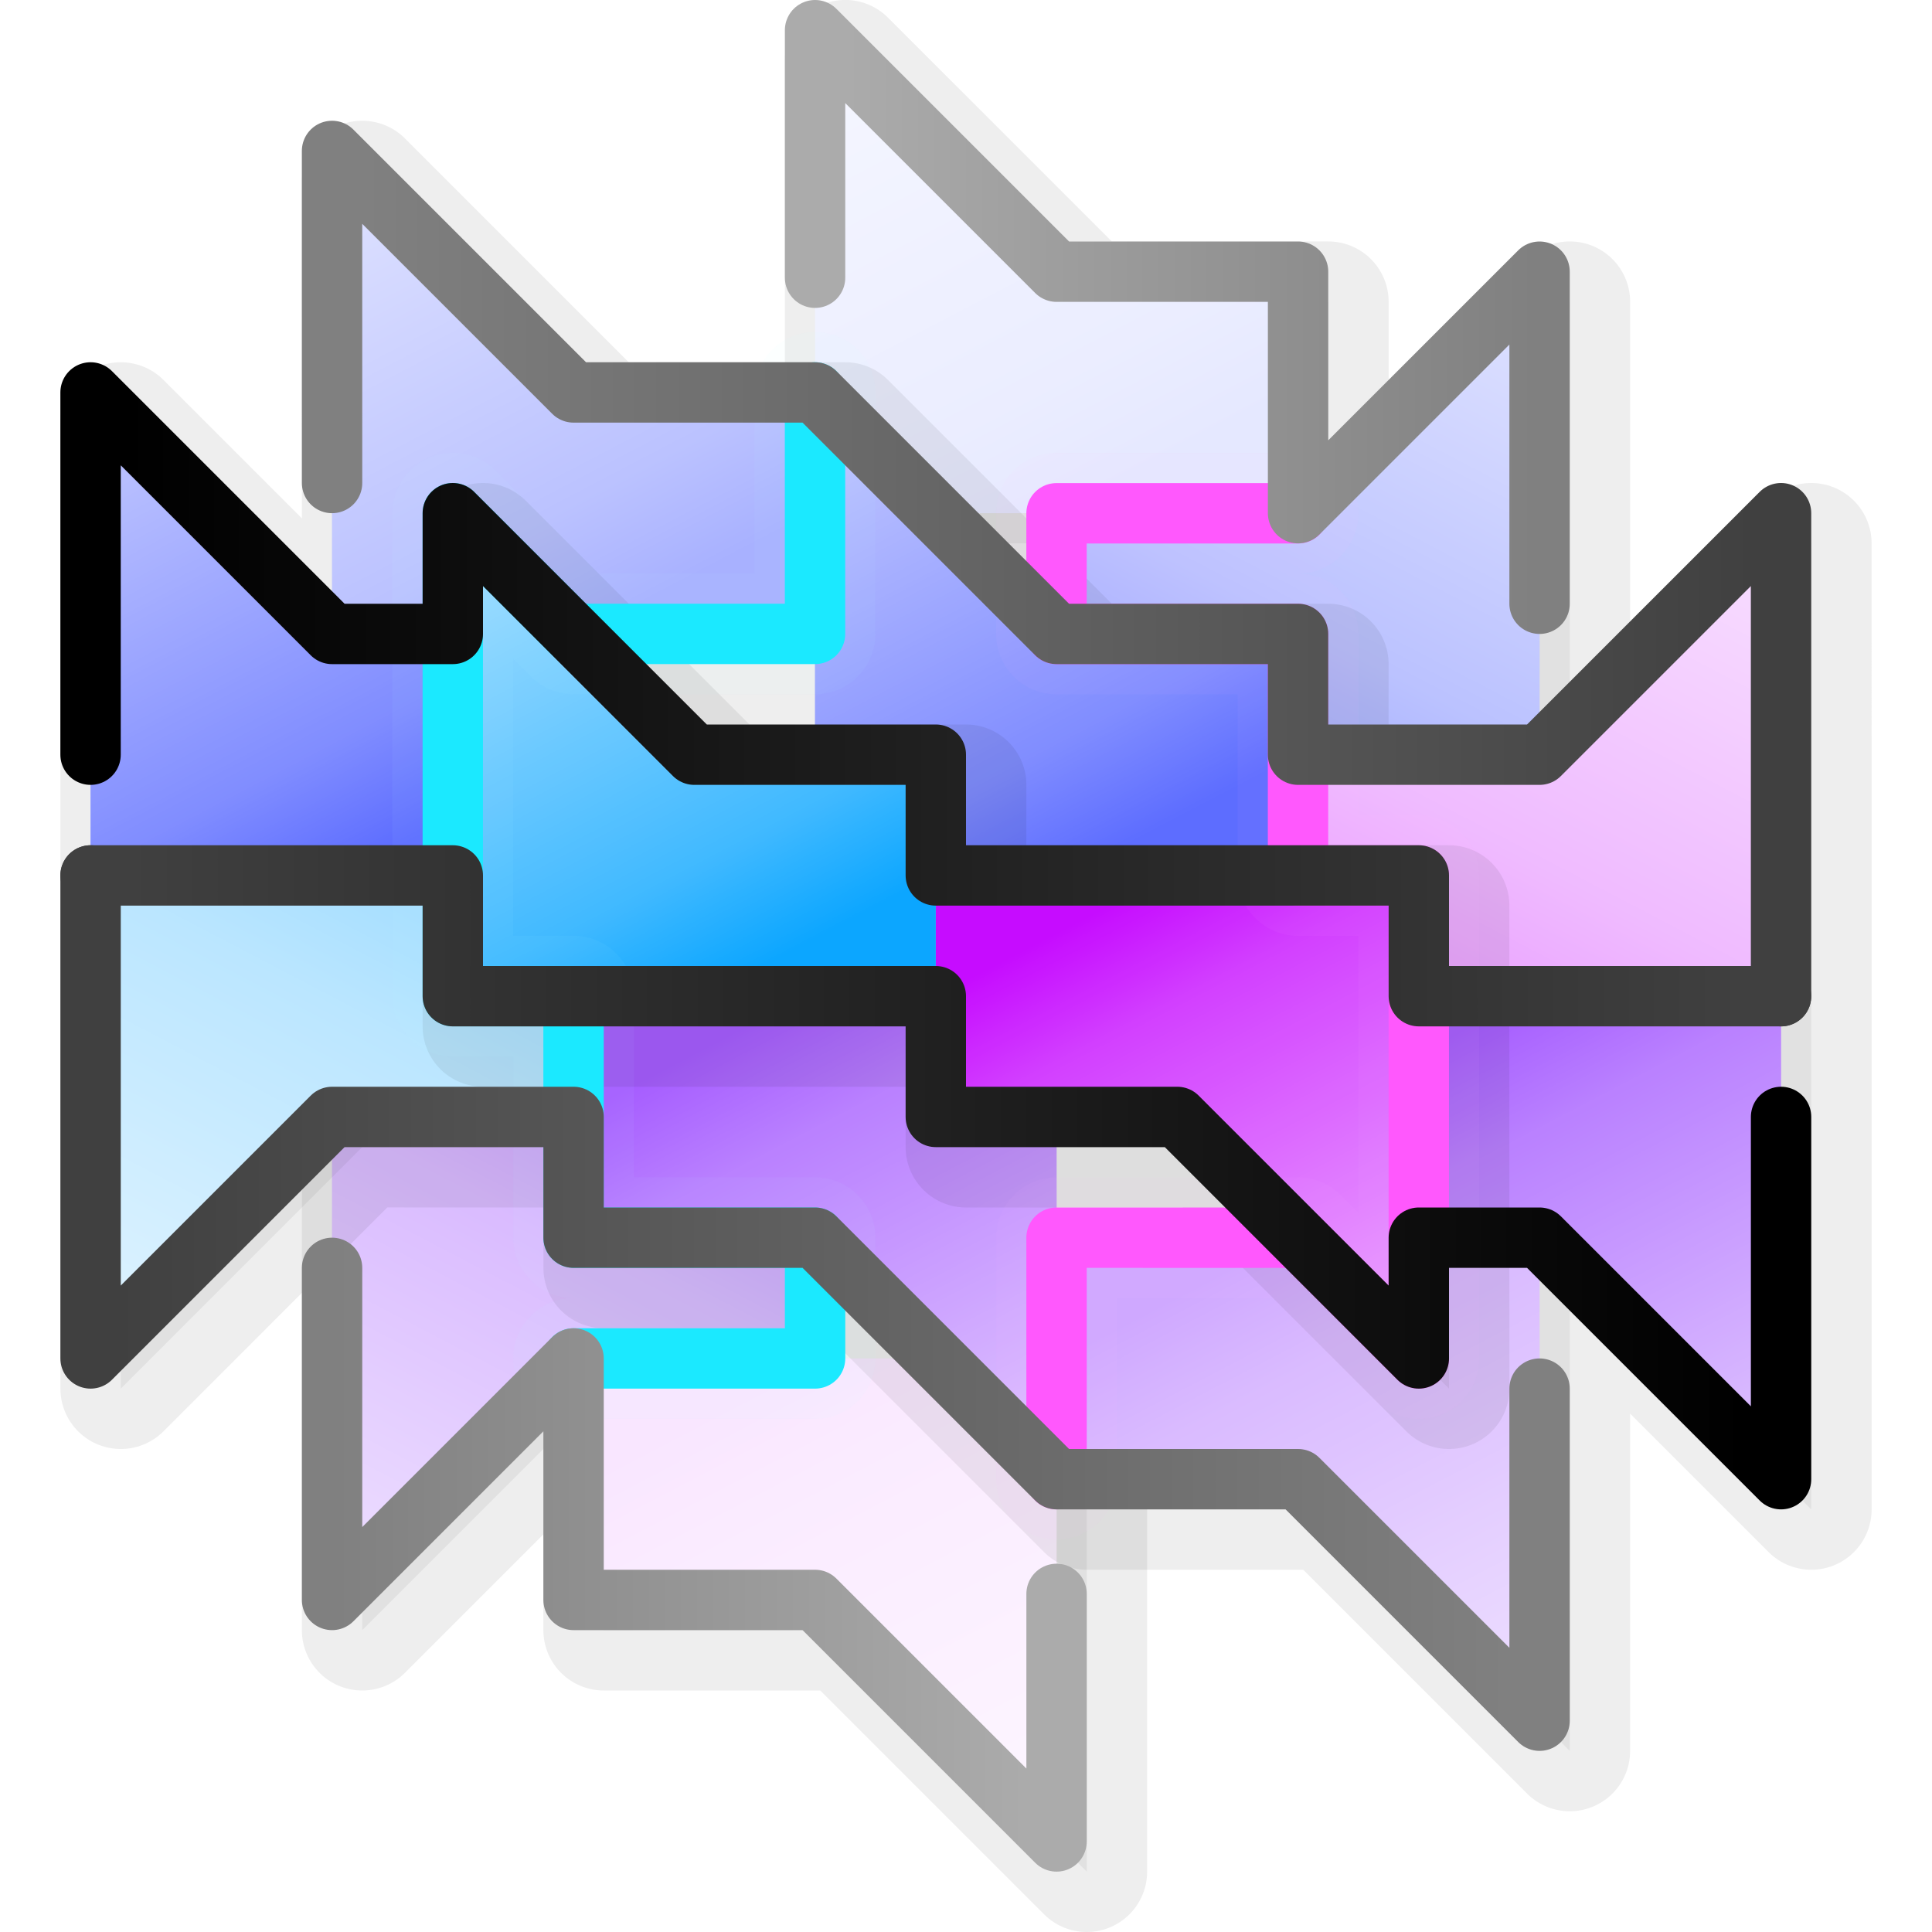 <?xml version="1.0" encoding="UTF-8" standalone="no"?>
<!-- Created with Inkscape (http://www.inkscape.org/) -->

<svg
   width="32mm"
   height="32mm"
   viewBox="0 0 32 32"
   version="1.1"
   id="svg5"
   inkscape:version="1.1.1 (3bf5ae0d25, 2021-09-20)"
   sodipodi:docname="icon5.svg"
   inkscape:export-filename="C:\Users\evash\Pictures\mousejump icon\icon5_256.png"
   inkscape:export-xdpi="203.2"
   inkscape:export-ydpi="203.2"
   xmlns:inkscape="http://www.inkscape.org/namespaces/inkscape"
   xmlns:sodipodi="http://sodipodi.sourceforge.net/DTD/sodipodi-0.dtd"
   xmlns:xlink="http://www.w3.org/1999/xlink"
   xmlns="http://www.w3.org/2000/svg"
   xmlns:svg="http://www.w3.org/2000/svg">
  <sodipodi:namedview
     id="namedview7"
     pagecolor="#ffffff"
     bordercolor="#666666"
     borderopacity="1.0"
     inkscape:pageshadow="2"
     inkscape:pageopacity="0.0"
     inkscape:pagecheckerboard="0"
     inkscape:document-units="mm"
     showgrid="false"
     width="32mm"
     inkscape:zoom="2.096401"
     inkscape:cx="9.3016556"
     inkscape:cy="14.548743"
     inkscape:window-width="1920"
     inkscape:window-height="1017"
     inkscape:window-x="-8"
     inkscape:window-y="-8"
     inkscape:window-maximized="1"
     inkscape:current-layer="layer1"
     fit-margin-left="1"
     fit-margin-bottom="1" />
  <defs
     id="defs2">
    <linearGradient
       inkscape:collect="always"
       id="white_tip_2">
      <stop
         style="stop-color:#ffffff;stop-opacity:0.65"
         offset="0"
         id="stop21624" />
      <stop
         style="stop-color:#ffffff;stop-opacity:0.218"
         offset="0.777"
         id="stop24894" />
      <stop
         style="stop-color:#ffffff;stop-opacity:0"
         offset="1"
         id="stop21626" />
    </linearGradient>
    <linearGradient
       inkscape:collect="always"
       id="linearGradient18547">
      <stop
         style="stop-color:#ababab;stop-opacity:1"
         offset="0"
         id="stop18543" />
      <stop
         style="stop-color:#808080;stop-opacity:1"
         offset="1"
         id="stop18545" />
    </linearGradient>
    <linearGradient
       inkscape:collect="always"
       id="linearGradient17917">
      <stop
         style="stop-color:#808080;stop-opacity:1"
         offset="0"
         id="stop17913" />
      <stop
         style="stop-color:#404040;stop-opacity:1"
         offset="1"
         id="stop17915" />
    </linearGradient>
    <linearGradient
       inkscape:collect="always"
       id="linearGradient17573">
      <stop
         style="stop-color:#000000;stop-opacity:1;"
         offset="0"
         id="stop17569" />
      <stop
         style="stop-color:#404040;stop-opacity:1"
         offset="1"
         id="stop17571" />
    </linearGradient>
    <linearGradient
       id="linearGradient22542"
       inkscape:swatch="gradient">
      <stop
         style="stop-color:#000000;stop-opacity:1;"
         offset="0"
         id="stop22538" />
      <stop
         style="stop-color:#000000;stop-opacity:0;"
         offset="1"
         id="stop22540" />
    </linearGradient>
    <linearGradient
       inkscape:collect="always"
       xlink:href="#linearGradient17573"
       id="linearGradient17575"
       x1="2.073"
       y1="11.5"
       x2="28.864"
       y2="11.5"
       gradientUnits="userSpaceOnUse" />
    <linearGradient
       inkscape:collect="always"
       xlink:href="#linearGradient17917"
       id="linearGradient17919"
       x1="6.01"
       y1="9.5"
       x2="29.053"
       y2="9.5"
       gradientUnits="userSpaceOnUse" />
    <linearGradient
       inkscape:collect="always"
       xlink:href="#linearGradient18547"
       id="linearGradient18549"
       x1="14.01"
       y1="5.25"
       x2="25.432"
       y2="5.25"
       gradientUnits="userSpaceOnUse" />
    <linearGradient
       inkscape:collect="always"
       xlink:href="#linearGradient17573"
       id="linearGradient19488"
       gradientUnits="userSpaceOnUse"
       x1="2.073"
       y1="11.5"
       x2="28.864"
       y2="11.5"
       gradientTransform="rotate(180,15.5,15.5)" />
    <linearGradient
       inkscape:collect="always"
       xlink:href="#linearGradient17917"
       id="linearGradient19492"
       gradientUnits="userSpaceOnUse"
       x1="6.01"
       y1="9.5"
       x2="29.053"
       y2="9.5"
       gradientTransform="rotate(180,15.5,15.5)" />
    <linearGradient
       inkscape:collect="always"
       xlink:href="#linearGradient18547"
       id="linearGradient19496"
       gradientUnits="userSpaceOnUse"
       x1="14.01"
       y1="5.25"
       x2="25.432"
       y2="5.25"
       gradientTransform="rotate(180,15.5,15.5)" />
    <linearGradient
       inkscape:collect="always"
       xlink:href="#white_tip"
       id="linearGradient20347"
       gradientUnits="userSpaceOnUse"
       x1="19.478"
       y1="14.501"
       x2="19.478"
       y2="22.498"
       gradientTransform="rotate(180,15.5,15.5)" />
    <linearGradient
       inkscape:collect="always"
       id="white_tip">
      <stop
         style="stop-color:#ffffff;stop-opacity:0.968"
         offset="0"
         id="stop19859" />
      <stop
         style="stop-color:#ffffff;stop-opacity:0.329;"
         offset="0.777"
         id="stop255355" />
      <stop
         style="stop-color:#ffffff;stop-opacity:0"
         offset="1"
         id="stop19861" />
    </linearGradient>
    <linearGradient
       inkscape:collect="always"
       xlink:href="#white_tip_2"
       id="linearGradient21990"
       gradientUnits="userSpaceOnUse"
       x1="7.5"
       y1="8.5"
       x2="11.682"
       y2="16.5"
       gradientTransform="translate(6,-2)" />
    <linearGradient
       inkscape:collect="always"
       xlink:href="#white_tip_2"
       id="linearGradient23869"
       gradientUnits="userSpaceOnUse"
       gradientTransform="translate(6,-8)"
       x1="7.5"
       y1="8.5"
       x2="11.682"
       y2="16.5" />
    <linearGradient
       inkscape:collect="always"
       xlink:href="#white_tip_2"
       id="linearGradient23898"
       gradientUnits="userSpaceOnUse"
       gradientTransform="translate(-2,-6)"
       x1="7.5"
       y1="8.5"
       x2="11.682"
       y2="16.5" />
    <linearGradient
       inkscape:collect="always"
       xlink:href="#white_tip_2"
       id="linearGradient23902"
       gradientUnits="userSpaceOnUse"
       gradientTransform="translate(-6,-2)"
       x1="7.5"
       y1="8.5"
       x2="11.682"
       y2="16.5" />
    <linearGradient
       inkscape:collect="always"
       xlink:href="#white_tip_2"
       id="linearGradient23906"
       gradientUnits="userSpaceOnUse"
       x1="7.5"
       y1="8.5"
       x2="11.682"
       y2="16.5" />
    <linearGradient
       inkscape:collect="always"
       xlink:href="#white_tip_2"
       id="linearGradient23910"
       gradientUnits="userSpaceOnUse"
       x1="7.5"
       y1="8.5"
       x2="11.682"
       y2="16.5"
       gradientTransform="matrix(-1,0,0,1,33.001,-3.999)" />
    <linearGradient
       inkscape:collect="always"
       xlink:href="#white_tip_2"
       id="linearGradient23914"
       gradientUnits="userSpaceOnUse"
       gradientTransform="matrix(-1,0,0,1,37,0)"
       x1="7.5"
       y1="8.5"
       x2="11.682"
       y2="16.5" />
    <linearGradient
       inkscape:collect="always"
       xlink:href="#white_tip_2"
       id="linearGradient23918"
       gradientUnits="userSpaceOnUse"
       gradientTransform="matrix(1,0,0,-1,-6,30.999)"
       x1="7.5"
       y1="8.5"
       x2="11.682"
       y2="16.5" />
    <linearGradient
       inkscape:collect="always"
       xlink:href="#white_tip_2"
       id="linearGradient23922"
       gradientUnits="userSpaceOnUse"
       gradientTransform="matrix(1,0,0,-1,-2,34.999)"
       x1="7.5"
       y1="8.5"
       x2="11.682"
       y2="16.5" />
    <linearGradient
       inkscape:collect="always"
       xlink:href="#white_tip_2"
       id="linearGradient23926"
       gradientUnits="userSpaceOnUse"
       x1="7.5"
       y1="8.5"
       x2="11.682"
       y2="16.5"
       gradientTransform="rotate(180,15.5,15.5)" />
    <linearGradient
       inkscape:collect="always"
       xlink:href="#white_tip_2"
       id="linearGradient23930"
       gradientUnits="userSpaceOnUse"
       gradientTransform="rotate(180,18.5,16.5)"
       x1="7.5"
       y1="8.5"
       x2="11.682"
       y2="16.5" />
    <linearGradient
       inkscape:collect="always"
       xlink:href="#white_tip_2"
       id="linearGradient23934"
       gradientUnits="userSpaceOnUse"
       gradientTransform="rotate(180,12.5,16.5)"
       x1="7.5"
       y1="8.5"
       x2="11.682"
       y2="16.5" />
    <linearGradient
       inkscape:collect="always"
       xlink:href="#white_tip_2"
       id="linearGradient23938"
       gradientUnits="userSpaceOnUse"
       gradientTransform="rotate(180,16.5,18.5)"
       x1="7.5"
       y1="8.5"
       x2="11.682"
       y2="16.5" />
    <linearGradient
       inkscape:collect="always"
       xlink:href="#white_tip_2"
       id="linearGradient23942"
       gradientUnits="userSpaceOnUse"
       gradientTransform="rotate(180,12.5,19.5)"
       x1="7.5"
       y1="8.5"
       x2="11.682"
       y2="16.5" />
    <filter
       inkscape:collect="always"
       style="color-interpolation-filters:sRGB"
       id="filter1462"
       x="-0.145"
       y="-0.165"
       width="1.289"
       height="1.33">
      <feGaussianBlur
         inkscape:collect="always"
         stdDeviation="0.547"
         id="feGaussianBlur1464" />
    </filter>
    <filter
       inkscape:collect="always"
       style="color-interpolation-filters:sRGB"
       id="filter5349"
       x="-0.084"
       y="-0.09"
       width="1.167"
       height="1.18">
      <feGaussianBlur
         inkscape:collect="always"
         stdDeviation="0.558"
         id="feGaussianBlur5351" />
    </filter>
    <filter
       inkscape:collect="always"
       style="color-interpolation-filters:sRGB"
       id="filter3477"
       x="-0.213"
       y="-0.213"
       width="1.427"
       height="1.427">
      <feGaussianBlur
         inkscape:collect="always"
         stdDeviation="0.651"
         id="feGaussianBlur3479" />
    </filter>
    <filter
       inkscape:collect="always"
       style="color-interpolation-filters:sRGB"
       id="filter3797"
       x="-0.213"
       y="-0.213"
       width="1.426"
       height="1.426">
      <feGaussianBlur
         inkscape:collect="always"
         stdDeviation="0.649"
         id="feGaussianBlur3799" />
    </filter>
    <filter
       inkscape:collect="always"
       style="color-interpolation-filters:sRGB"
       id="filter35261"
       x="-0.281"
       y="-0.105"
       width="1.561"
       height="1.211">
      <feGaussianBlur
         inkscape:collect="always"
         stdDeviation="0.285"
         id="feGaussianBlur35263" />
    </filter>
    <filter
       inkscape:collect="always"
       style="color-interpolation-filters:sRGB"
       id="filter37571"
       x="-0.281"
       y="-0.105"
       width="1.562"
       height="1.211">
      <feGaussianBlur
         inkscape:collect="always"
         stdDeviation="0.286"
         id="feGaussianBlur37573" />
    </filter>
  </defs>
  <g
     inkscape:label="Layer 1"
     inkscape:groupmode="layer"
     id="layer1">
    <path
       style="opacity:0.26;mix-blend-mode:normal;fill:#000000;fill-opacity:1;stroke:#000000;stroke-width:2;stroke-linecap:round;stroke-linejoin:round;stroke-miterlimit:4;stroke-dasharray:none;stroke-opacity:1;filter:url(#filter3797)"
       d="m 18,31 -4,-4 h -4 l -2.907e-4,-4 -4,4 2.911e-4,-8 8,-8.73e-4 -2.91e-4,4 h 4 z"
       id="path2841" />
    <path
       style="opacity:0.26;mix-blend-mode:normal;fill:#000000;fill-opacity:1;stroke:#000000;stroke-width:2;stroke-linecap:round;stroke-linejoin:round;stroke-miterlimit:4;stroke-dasharray:none;stroke-opacity:1;filter:url(#filter3477)"
       d="m 14,0.999 2.91e-4,8 h 4 l -2.91e-4,4 h 8 l 2.91e-4,-8 -4,4 v -4 h -4 z"
       id="path3376" />
    <path
       id="path15519"
       style="fill:#a8b1ff;fill-opacity:1;stroke:none;stroke-width:0.265px;stroke-linecap:butt;stroke-linejoin:miter;stroke-opacity:1"
       d="m 25.5,12.5 h -8 l 2.91e-4,-4 h 4 l 4,-4 z"
       sodipodi:nodetypes="cccccc" />
    <path
       id="path23908"
       style="fill:url(#linearGradient23910);fill-opacity:1;stroke:none;stroke-width:0.265px;stroke-linecap:butt;stroke-linejoin:miter;stroke-opacity:1"
       d="m 25.5,12.501 h -8 l 2.91e-4,-4 h 4 l 4,-4 z"
       sodipodi:nodetypes="cccccc" />
    <path
       id="path15505"
       style="fill:#e5e8ff;fill-opacity:1;stroke:none;stroke-width:0.265px;stroke-linecap:butt;stroke-linejoin:miter;stroke-opacity:1"
       d="m 13.501,8.5 h 8 L 21.5,4.5 h -4 l -4,-4 z"
       sodipodi:nodetypes="cccccc" />
    <path
       id="path23867"
       style="fill:url(#linearGradient23869);fill-opacity:1;stroke:none;stroke-width:0.265px;stroke-linecap:butt;stroke-linejoin:miter;stroke-opacity:1"
       d="m 13.501,8.5 h 8 L 21.5,4.5 h -4 l -4,-4 z"
       sodipodi:nodetypes="cccccc" />
    <path
       id="path15507"
       style="fill:#f9e6ff;fill-opacity:1;stroke:none;stroke-width:0.265px;stroke-linecap:butt;stroke-linejoin:miter;stroke-opacity:1"
       d="m 17.5,22.5 h -8 L 9.5,26.5 h 4 l 4,4 z"
       sodipodi:nodetypes="cccccc" />
    <path
       id="path23940"
       style="fill:url(#linearGradient23942);fill-opacity:1;stroke:none;stroke-width:0.265px;stroke-linecap:butt;stroke-linejoin:miter;stroke-opacity:1"
       d="m 17.5,22.5 h -8 L 9.5,26.5 h 4 l 4,4 z"
       sodipodi:nodetypes="cccccc" />
    <path
       id="path15513"
       style="fill:#cfa8ff;fill-opacity:1;stroke:none;stroke-width:0.265px;stroke-linecap:butt;stroke-linejoin:miter;stroke-opacity:1"
       d="m 5.5,18.499 h 8 l -2.91e-4,4 h -4 l -4,4 z"
       sodipodi:nodetypes="cccccc" />
    <path
       id="path23920"
       style="fill:url(#linearGradient23922);fill-opacity:1;stroke:none;stroke-width:0.265px;stroke-linecap:butt;stroke-linejoin:miter;stroke-opacity:1"
       d="m 5.5,18.499 h 8 l -2.91e-4,4 h -4 l -4,4 z"
       sodipodi:nodetypes="cccccc" />
    <path
       style="opacity:0.26;mix-blend-mode:normal;fill:#000000;fill-opacity:1;stroke:#000000;stroke-width:2;stroke-linecap:round;stroke-linejoin:round;stroke-miterlimit:4;stroke-dasharray:none;stroke-opacity:1;filter:url(#filter5349)"
       d="m 30,25 -2.65e-4,-16 -4,4.001 -4,-5.82e-4 V 11 H 18 l -4,-4 h -4 l -4,-4 2.908e-4,8 -4,-4 2.91e-4,16 4,-4.001 4,8.73e-4 v 2 h 4 L 18,25 l 4,5e-6 4,4 v -8 z"
       id="path2129" />
    <path
       id="path15517"
       style="fill:#eba8ff;fill-opacity:1;stroke:none;stroke-width:0.265px;stroke-linecap:butt;stroke-linejoin:miter;stroke-opacity:1"
       d="M 29.5,16.5 H 21.5 l 2.91e-4,-4 h 4 l 4,-4 z"
       sodipodi:nodetypes="cccccc" />
    <path
       id="path23912"
       style="fill:url(#linearGradient23914);fill-opacity:1;stroke:none;stroke-width:0.265px;stroke-linecap:butt;stroke-linejoin:miter;stroke-opacity:1"
       d="m 29.5,16.5 h -8 l 2.91e-4,-4 h 4 l 4,-4 z"
       sodipodi:nodetypes="cccccc" />
    <path
       id="path15515"
       style="fill:#a8dfff;fill-opacity:1;stroke:none;stroke-width:0.265px;stroke-linecap:butt;stroke-linejoin:miter;stroke-opacity:1"
       d="m 1.501,14.499 h 8 l -2.91e-4,4 h -4 l -4,4 z"
       sodipodi:nodetypes="cccccc" />
    <path
       id="path23916"
       style="fill:url(#linearGradient23918);fill-opacity:1;stroke:none;stroke-width:0.265px;stroke-linecap:butt;stroke-linejoin:miter;stroke-opacity:1"
       d="m 1.501,14.499 h 8 l -2.91e-4,4 h -4 l -4,4 z"
       sodipodi:nodetypes="cccccc" />
    <path
       id="path15511"
       style="fill:#a65dff;fill-opacity:1;stroke:none;stroke-width:0.265px;stroke-linecap:butt;stroke-linejoin:miter;stroke-opacity:1"
       d="m 29.5,16.5 h -8 L 21.5,20.5 h 4 l 4,4 z"
       sodipodi:nodetypes="cccccc" />
    <path
       id="path23928"
       style="fill:url(#linearGradient23930);fill-opacity:1;stroke:none;stroke-width:0.265px;stroke-linecap:butt;stroke-linejoin:miter;stroke-opacity:1"
       d="m 29.5,16.5 h -8 L 21.5,20.5 h 4 l 4,4 z"
       sodipodi:nodetypes="cccccc" />
    <path
       id="path15509"
       style="fill:#cfa8ff;fill-opacity:1;stroke:none;stroke-width:0.265px;stroke-linecap:butt;stroke-linejoin:miter;stroke-opacity:1"
       d="m 25.5,20.5 h -8 L 17.5,24.5 h 4 l 4,4 z"
       sodipodi:nodetypes="cccccc" />
    <path
       id="path23936"
       style="fill:url(#linearGradient23938);fill-opacity:1;stroke:none;stroke-width:0.265px;stroke-linecap:butt;stroke-linejoin:miter;stroke-opacity:1"
       d="m 25.5,20.5 h -8 l 2.91e-4,4 h 4 l 4,4 z"
       sodipodi:nodetypes="cccccc" />
    <path
       id="path15503"
       style="fill:#5d6dff;fill-opacity:1;stroke:none;stroke-width:0.265px;stroke-linecap:butt;stroke-linejoin:miter;stroke-opacity:1"
       d="m 1.5,14.5 h 8 l -2.91e-4,-4 h -4 l -4,-4 z"
       sodipodi:nodetypes="cccccc" />
    <path
       id="path23900"
       style="fill:url(#linearGradient23902);fill-opacity:1;stroke:none;stroke-width:0.265px;stroke-linecap:butt;stroke-linejoin:miter;stroke-opacity:1"
       d="m 1.5,14.5 h 8 l -2.91e-4,-4 h -4 l -4,-4 z"
       sodipodi:nodetypes="cccccc" />
    <path
       id="path15501"
       style="fill:#a8b1ff;fill-opacity:1;stroke:none;stroke-width:0.265px;stroke-linecap:butt;stroke-linejoin:miter;stroke-opacity:1"
       d="m 5.5,10.5 h 8 l -2.91e-4,-4 h -4 l -4,-4 z"
       sodipodi:nodetypes="cccccc" />
    <path
       id="path23896"
       style="fill:url(#linearGradient23898);fill-opacity:1;stroke:none;stroke-width:0.265px;stroke-linecap:butt;stroke-linejoin:miter;stroke-opacity:1"
       d="m 5.5,10.5 h 8 l -2.91e-4,-4 h -4 l -4,-4 z"
       sodipodi:nodetypes="cccccc" />
    <path
       id="path15488"
       style="fill:#a65dff;fill-opacity:1;stroke:none;stroke-width:0.265px;stroke-linecap:butt;stroke-linejoin:miter;stroke-opacity:1"
       d="m 17.5,16.5 h -8 L 9.5,20.5 h 4 l 4,4 z"
       sodipodi:nodetypes="cccccc" />
    <path
       id="path23932"
       style="fill:url(#linearGradient23934);fill-opacity:1;stroke:none;stroke-width:0.265px;stroke-linecap:butt;stroke-linejoin:miter;stroke-opacity:1"
       d="m 17.5,16.5 h -8 L 9.5,20.5 h 4 l 4,4 z"
       sodipodi:nodetypes="cccccc" />
    <path
       id="path15490"
       style="fill:#5d6dff;fill-opacity:1;stroke:none;stroke-width:0.265px;stroke-linecap:butt;stroke-linejoin:miter;stroke-opacity:1"
       d="m 13.5,14.5 h 8 l -2.91e-4,-4 h -4 l -4,-4 z"
       sodipodi:nodetypes="cccccc" />
    <path
       id="path21622-9"
       style="fill:url(#linearGradient21990);fill-opacity:1;stroke:none;stroke-width:0.265px;stroke-linecap:butt;stroke-linejoin:miter;stroke-opacity:1"
       d="m 13.5,14.5 h 8 l -2.91e-4,-4 h -4 l -4,-4 z"
       sodipodi:nodetypes="cccccc" />
    <path
       id="path20345"
       style="fill:url(#linearGradient20347);fill-opacity:1;stroke:none;stroke-width:0.265px;stroke-linecap:butt;stroke-linejoin:miter;stroke-opacity:1"
       d="m 7.5,16.5 h 8 l -2.91e-4,-4 h -4 l -4,-4 z"
       sodipodi:nodetypes="cccccc" />
    <path
       style="opacity:0.26;mix-blend-mode:normal;fill:#000000;fill-opacity:1;stroke:#000000;stroke-width:2;stroke-linecap:round;stroke-linejoin:round;stroke-miterlimit:4;stroke-dasharray:none;stroke-opacity:1;filter:url(#filter1462)"
       d="m 8,9 2.91e-4,8 h 8 v 2 h 4 l 4,4 -2.91e-4,-8 -8,-10e-7 v -2 H 12 Z"
       id="path991"
       sodipodi:nodetypes="ccccccccccc" />
    <path
       id="path15406"
       style="fill:#0ca6ff;fill-opacity:1;stroke:none;stroke-width:0.265px;stroke-linecap:butt;stroke-linejoin:miter;stroke-opacity:1"
       d="m 7.5,16.5 h 8 l -2.91e-4,-4 h -4 l -4,-4 z"
       sodipodi:nodetypes="cccccc" />
    <path
       id="path23904"
       style="fill:url(#linearGradient23906);fill-opacity:1;stroke:none;stroke-width:0.265px;stroke-linecap:butt;stroke-linejoin:miter;stroke-opacity:1"
       d="m 7.5,16.5 h 8 l -2.91e-4,-4 h -4 l -4,-4 z"
       sodipodi:nodetypes="cccccc" />
    <path
       id="path12084"
       style="fill:#c60cff;fill-opacity:1;stroke:none;stroke-width:0.265px;stroke-linecap:butt;stroke-linejoin:miter;stroke-opacity:1"
       d="m 23.5,14.5 h -8 L 15.5,18.5 h 4 l 4,4 z"
       sodipodi:nodetypes="cccccc" />
    <path
       id="path23924"
       style="fill:url(#linearGradient23926);fill-opacity:1;stroke:none;stroke-width:0.265px;stroke-linecap:butt;stroke-linejoin:miter;stroke-opacity:1"
       d="m 23.5,14.5 h -8 L 15.5,18.5 h 4 l 4,4 z"
       sodipodi:nodetypes="cccccc" />
    <path
       style="opacity:0.211;fill:none;fill-opacity:1;stroke:#ffacfe;stroke-width:2;stroke-linecap:round;stroke-linejoin:round;stroke-miterlimit:4;stroke-dasharray:none;stroke-opacity:1;filter:url(#filter35261)"
       d="m 17.5,24.5 -2.91e-4,-4 4,2.91e-4 2,2 -2.91e-4,-8 -2,2.91e-4 -2.91e-4,-4 h -4 l 5.82e-4,-1.999 h 4"
       id="path35259" />
    <path
       style="fill:none;fill-opacity:1;stroke:#ff58fd;stroke-width:1;stroke-linecap:round;stroke-linejoin:round;stroke-miterlimit:4;stroke-dasharray:none;stroke-opacity:1"
       d="m 17.5,24.5 -2.91e-4,-4 4,2.91e-4 2,2 -2.91e-4,-8 -2,2.91e-4 -2.91e-4,-4 h -4 l 5.82e-4,-1.999 h 4"
       id="path15595" />
    <path
       style="opacity:0.211;fill:none;stroke:#adf8ff;stroke-width:2;stroke-linecap:round;stroke-linejoin:round;stroke-miterlimit:4;stroke-dasharray:none;stroke-opacity:1;filter:url(#filter37571)"
       d="m 9.5,22.5 h 4 L 13.5,20.5 h -4 v -2.001 l -2.91e-4,-2 -2,2.91e-4 -2.91e-4,-8 2,2 4,2.91e-4 -2.91e-4,-4"
       id="path37551" />
    <path
       style="fill:none;stroke:#1be9ff;stroke-width:1;stroke-linecap:round;stroke-linejoin:round;stroke-miterlimit:4;stroke-dasharray:none;stroke-opacity:1"
       d="m 9.5,22.5 h 4 L 13.5,20.5 h -4 v -2.001 l -2.91e-4,-2 -2,2.91e-4 -2.91e-4,-8 2,2 4,2.91e-4 -2.91e-4,-4"
       id="path16733" />
    <path
       style="fill:none;fill-opacity:1;stroke:url(#linearGradient17919);stroke-width:1;stroke-linecap:round;stroke-linejoin:round;stroke-miterlimit:4;stroke-dasharray:none;stroke-opacity:1"
       d="m 5.5,8 -2.91e-4,-5.5 4,4 h 4 l 4,4 h 4 v 2 h 4 l 4,-4 v 8"
       id="path10345" />
    <path
       style="fill:none;stroke:url(#linearGradient18549);stroke-width:1;stroke-linecap:round;stroke-linejoin:round;stroke-miterlimit:4;stroke-dasharray:none;stroke-opacity:1"
       d="M 13.5,4.6 V 0.5 l 4,4 h 4 v 4 l 4,-4 V 10"
       id="path11639"
       sodipodi:nodetypes="ccccccc" />
    <path
       style="fill:none;fill-opacity:1;stroke:url(#linearGradient17575);stroke-width:1;stroke-linecap:round;stroke-linejoin:round;stroke-miterlimit:4;stroke-dasharray:none;stroke-opacity:1"
       d="m 29.5,16.5 h -6 v -2 h -8 v -2 h -4 l -4,-4 v 2 h -2 l -4,-4 v 6"
       id="path3981" />
    <path
       style="fill:none;fill-opacity:1;stroke:url(#linearGradient19488);stroke-width:1;stroke-linecap:round;stroke-linejoin:round;stroke-miterlimit:4;stroke-dasharray:none;stroke-opacity:1"
       d="m 1.5,14.5 h 6 v 2 h 8 V 18.5 h 4 l 4,4 v -2 h 2 l 4,4 V 18.5"
       id="path19486" />
    <path
       style="fill:none;fill-opacity:1;stroke:url(#linearGradient19492);stroke-width:1;stroke-linecap:round;stroke-linejoin:round;stroke-miterlimit:4;stroke-dasharray:none;stroke-opacity:1"
       d="m 25.5,23 2.91e-4,5.5 -4,-4 h -4 l -4,-4 h -4 v -2 h -4 l -4,4 v -8"
       id="path19490" />
    <path
       style="fill:none;stroke:url(#linearGradient19496);stroke-width:1;stroke-linecap:round;stroke-linejoin:round;stroke-miterlimit:4;stroke-dasharray:none;stroke-opacity:1"
       d="m 17.5,26.4 v 4.1 l -4,-4 h -4 v -4 l -4,4 v -5.5"
       id="path19494"
       sodipodi:nodetypes="ccccccc" />
  </g>
</svg>
